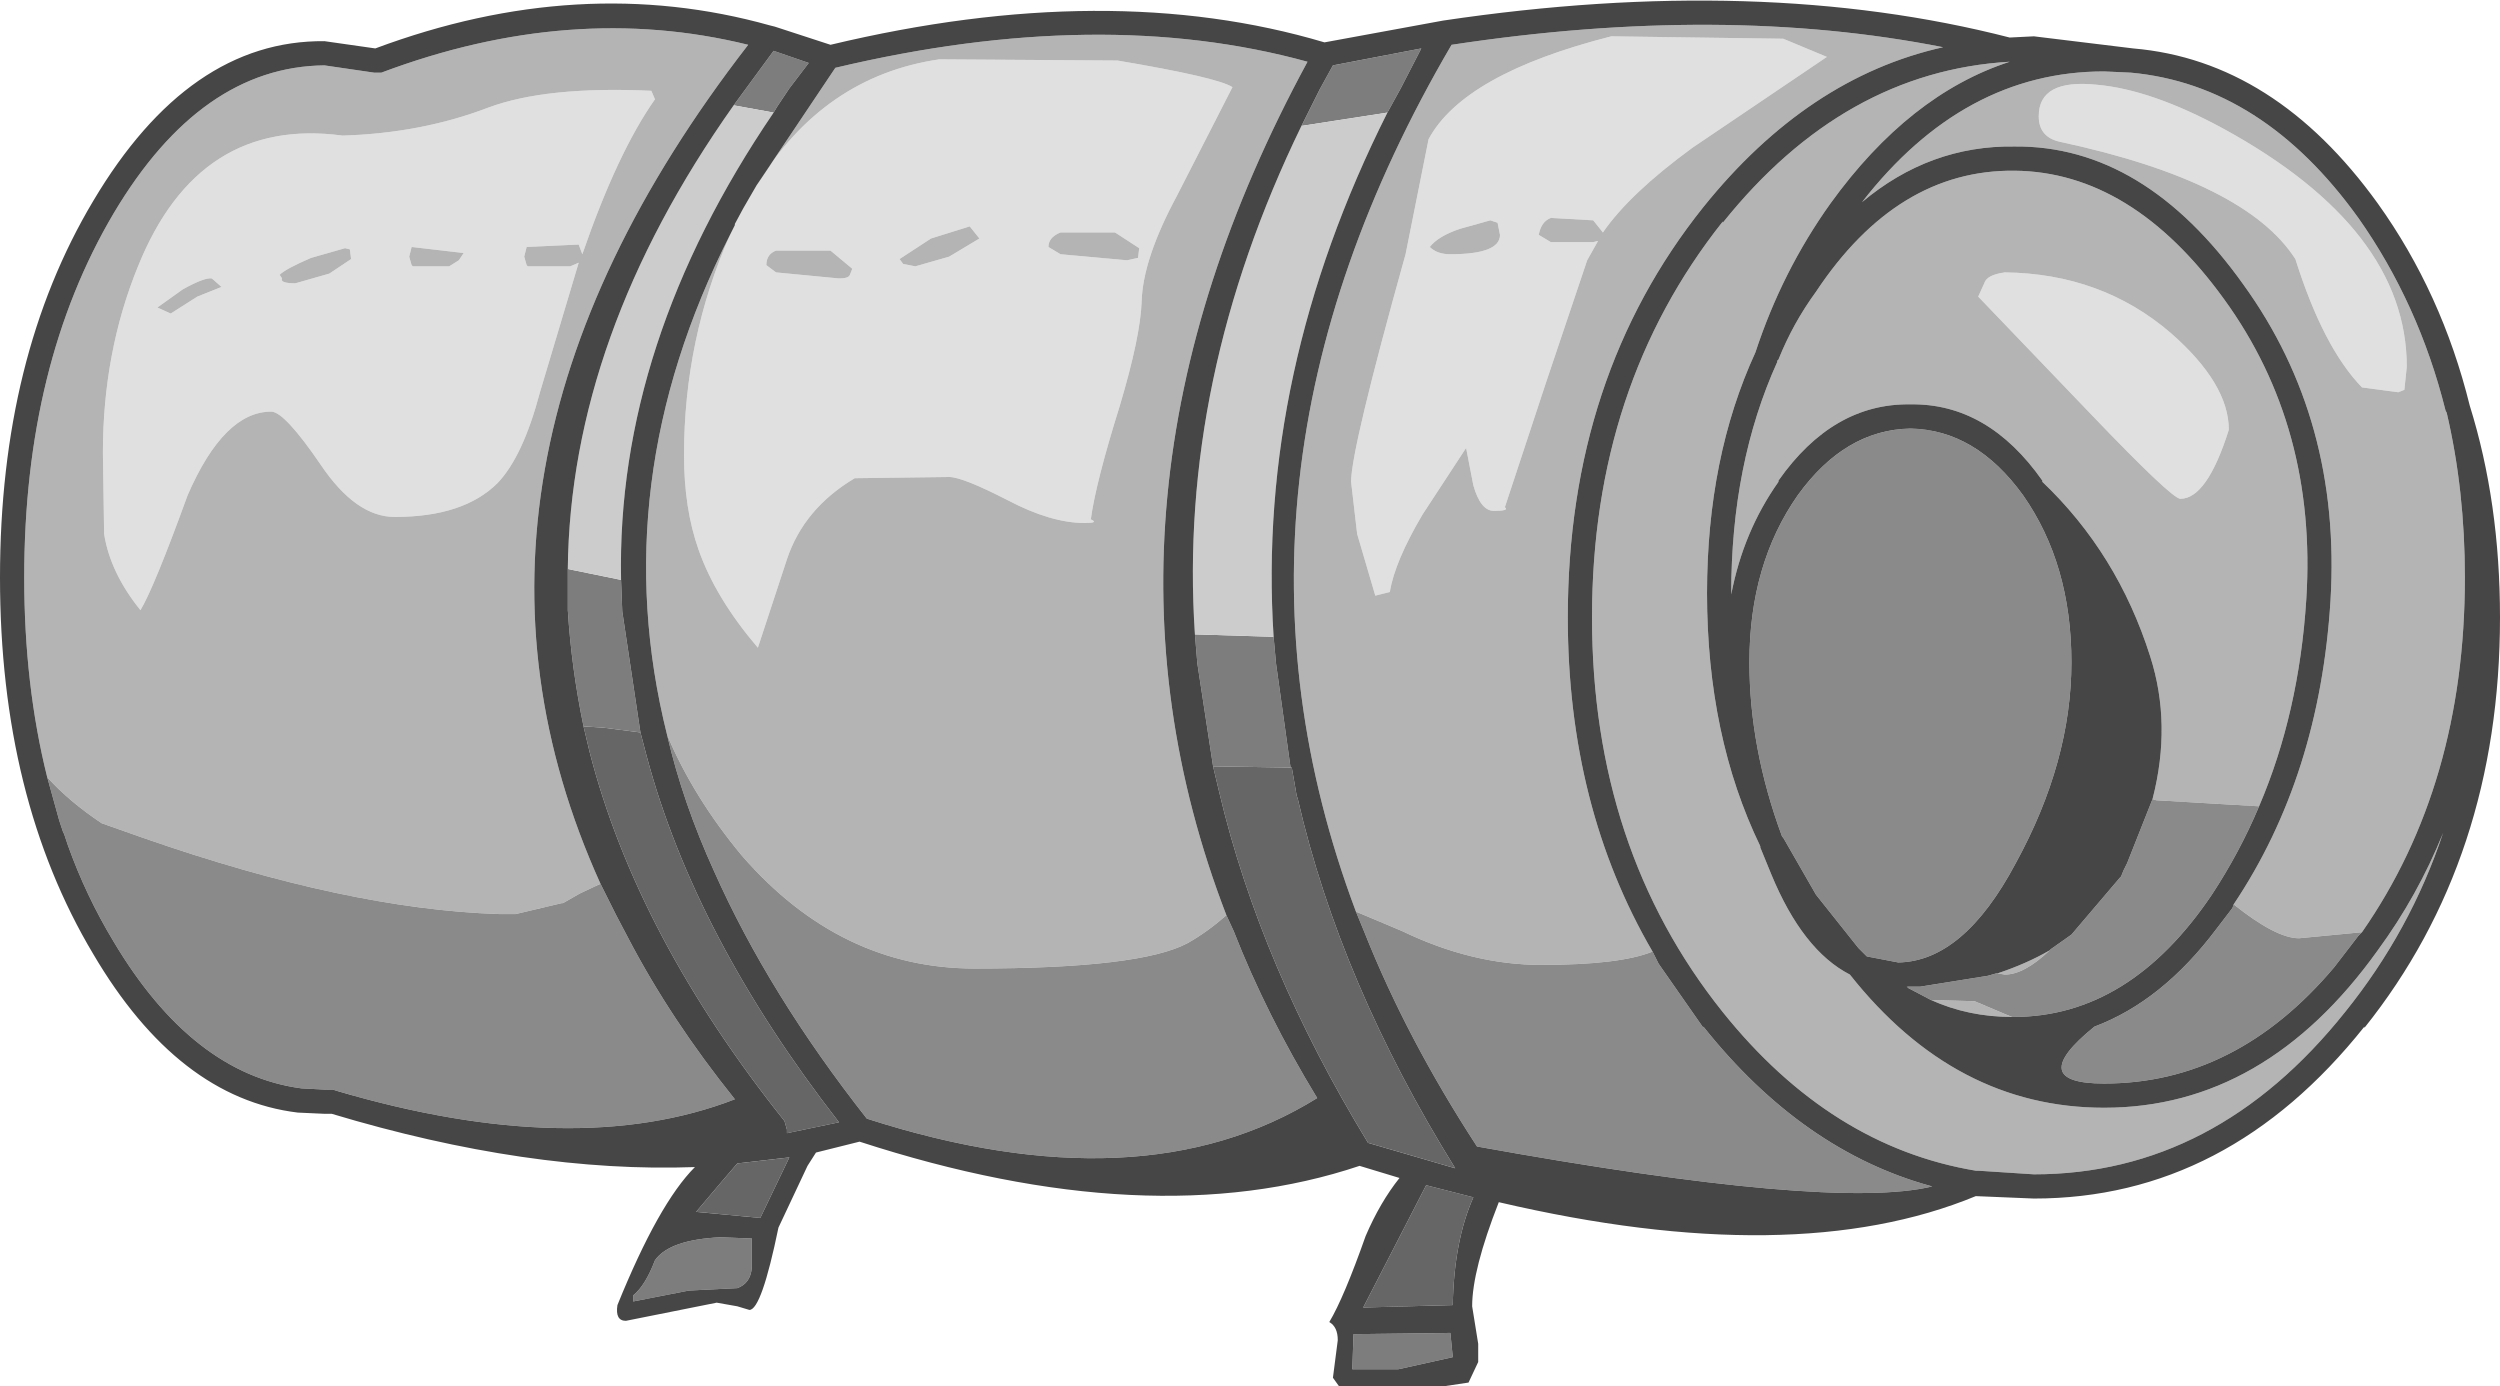 <?xml version="1.0" encoding="UTF-8" standalone="no"?>
<svg xmlns:ffdec="https://www.free-decompiler.com/flash" xmlns:xlink="http://www.w3.org/1999/xlink" ffdec:objectType="shape" height="57.25px" width="103.25px" xmlns="http://www.w3.org/2000/svg">
  <g transform="matrix(1.0, 0.0, 0.0, 1.0, 81.05, 206.75)">
    <path d="M-2.25 -165.95 L-2.3 -166.0 -2.25 -166.0 -2.25 -165.95" fill="#333333" fill-rule="evenodd" stroke="none"/>
    <path d="M-50.75 -202.4 L-50.2 -203.15 -49.1 -204.65 -47.65 -204.15 -48.45 -203.1 -48.95 -202.35 -49.1 -202.1 -50.2 -202.3 -50.75 -202.4 M-55.4 -182.8 L-55.35 -181.5 -54.6 -176.5 -56.15 -176.7 -56.95 -176.75 Q-57.45 -179.15 -57.6 -181.55 L-57.6 -183.25 -55.4 -182.8 M-23.75 -202.1 L-27.3 -201.55 -26.55 -203.05 -26.0 -204.05 -22.35 -204.75 -23.2 -203.1 -23.75 -202.1 M-31.7 -180.55 L-28.45 -180.45 -28.35 -179.35 -27.75 -175.05 -30.95 -175.1 -31.6 -179.35 -31.7 -180.55 M-25.2 -150.2 L-25.15 -151.65 -21.15 -151.7 -21.05 -150.7 -23.3 -150.2 -25.2 -150.2 M-54.0 -154.7 Q-53.4 -155.55 -51.3 -155.65 L-50.0 -155.6 -50.0 -154.4 Q-50.05 -153.75 -50.6 -153.55 L-52.6 -153.45 -54.9 -153.0 -54.9 -153.25 Q-54.4 -153.65 -54.0 -154.7" fill="#7d7d7d" fill-rule="evenodd" stroke="none"/>
    <path d="M-50.75 -202.4 L-50.2 -202.3 -49.1 -202.1 Q-55.6 -192.55 -55.4 -182.8 L-57.6 -183.25 Q-57.5 -192.85 -50.75 -202.4 M-27.3 -201.55 L-23.75 -202.1 Q-29.15 -191.35 -28.45 -180.45 L-31.7 -180.55 Q-32.4 -191.05 -27.3 -201.55" fill="#cccccc" fill-rule="evenodd" stroke="none"/>
    <path d="M-54.6 -176.5 L-54.35 -175.55 Q-52.35 -168.05 -46.4 -160.4 L-48.55 -159.95 -48.55 -160.1 -48.65 -160.45 Q-54.75 -168.1 -56.7 -175.7 L-56.95 -176.75 -56.15 -176.7 -54.6 -176.5 M-27.75 -175.05 L-27.7 -175.05 -27.55 -174.2 -27.5 -173.9 -27.45 -173.75 Q-25.7 -166.15 -20.95 -158.5 L-24.55 -159.55 Q-29.0 -166.85 -30.7 -174.05 L-30.95 -175.1 -27.75 -175.05 M-21.05 -152.85 L-24.75 -152.75 -22.15 -157.8 -20.2 -157.3 Q-21.0 -155.5 -21.05 -152.85 M-52.3 -156.7 L-51.2 -158.0 -50.6 -158.7 -48.45 -158.95 -49.65 -156.45 -52.3 -156.7" fill="#666666" fill-rule="evenodd" stroke="none"/>
    <path d="M10.75 -201.45 Q18.35 -197.3 18.35 -191.6 L18.25 -190.65 18.0 -190.55 16.5 -190.75 Q14.9 -192.4 13.75 -196.05 11.7 -199.25 4.0 -200.9 3.15 -201.1 3.15 -201.95 3.15 -203.5 5.55 -203.25 7.8 -203.05 10.75 -201.45 M8.6 -193.0 Q11.0 -190.9 11.0 -189.0 10.1 -186.15 9.0 -186.15 8.65 -186.15 5.3 -189.65 L0.65 -194.5 0.9 -195.05 Q1.0 -195.4 1.75 -195.5 5.75 -195.45 8.6 -193.0 M-60.9 -202.3 Q-58.5 -203.2 -54.15 -203.0 L-54.0 -202.65 Q-55.55 -200.45 -57.0 -196.25 L-57.15 -196.65 -59.3 -196.55 -59.4 -196.15 -59.3 -195.8 -59.25 -195.75 -57.5 -195.75 -57.15 -195.9 -58.75 -190.55 Q-59.45 -187.9 -60.5 -186.8 -61.9 -185.4 -64.75 -185.4 -66.35 -185.4 -67.8 -187.55 -69.3 -189.75 -69.85 -189.75 -71.8 -189.75 -73.3 -186.3 -74.7 -182.45 -75.25 -181.55 -76.5 -183.1 -76.75 -184.7 L-76.8 -188.05 Q-76.8 -192.2 -75.35 -195.75 -72.85 -201.95 -66.9 -201.15 -63.65 -201.25 -60.9 -202.3 M-50.9 -197.05 L-50.7 -197.45 -50.7 -197.5 -50.35 -198.15 -49.8 -199.1 Q-47.05 -203.6 -42.25 -204.3 L-34.9 -204.25 Q-30.75 -203.55 -30.15 -203.15 L-32.45 -198.65 Q-33.85 -196.05 -33.9 -194.3 -33.95 -192.85 -34.8 -190.0 -35.8 -186.8 -36.0 -185.3 -35.65 -185.15 -36.25 -185.15 -37.65 -185.15 -39.45 -186.1 -41.3 -187.05 -41.85 -187.05 L-45.75 -187.0 Q-47.85 -185.75 -48.55 -183.65 L-49.75 -180.0 Q-51.5 -182.05 -52.2 -184.05 -52.8 -185.75 -52.8 -187.95 -52.8 -192.75 -50.9 -197.05 M-7.4 -205.15 L-5.6 -204.4 -11.15 -200.65 Q-13.75 -198.75 -14.85 -197.15 L-15.25 -197.65 -17.0 -197.75 Q-17.4 -197.6 -17.5 -197.05 L-17.0 -196.75 -15.25 -196.75 -15.05 -196.8 -15.5 -196.0 -17.2 -190.95 -18.9 -185.8 Q-18.7 -185.65 -19.35 -185.65 -19.9 -185.65 -20.2 -186.7 L-20.5 -188.25 -22.3 -185.5 Q-23.45 -183.55 -23.65 -182.3 L-24.25 -182.15 -25.0 -184.7 -25.25 -186.85 Q-25.25 -188.2 -23.0 -196.25 L-22.05 -201.0 Q-20.6 -203.7 -14.5 -205.25 L-7.4 -205.15 M-37.25 -196.25 L-34.5 -196.0 -34.05 -196.1 -34.0 -196.5 -35.0 -197.15 -37.25 -197.15 Q-37.75 -196.95 -37.75 -196.55 L-37.25 -196.25 M-19.2 -197.55 L-19.5 -197.65 -20.75 -197.3 Q-21.65 -197.0 -22.0 -196.55 -21.7 -196.25 -21.15 -196.25 -19.1 -196.25 -19.1 -197.05 L-19.2 -197.55 M-46.75 -196.4 L-49.0 -196.4 Q-49.4 -196.25 -49.4 -195.8 L-49.0 -195.5 -46.4 -195.25 Q-46.0 -195.25 -45.95 -195.4 L-45.85 -195.65 -46.75 -196.4 M-41.0 -197.4 L-42.6 -196.9 -43.9 -196.05 -43.75 -195.85 -43.25 -195.75 -41.85 -196.15 -40.6 -196.9 -41.0 -197.4 M-72.3 -195.25 Q-72.6 -195.3 -73.5 -194.8 L-74.55 -194.05 -74.0 -193.8 -72.9 -194.5 -71.9 -194.9 -72.3 -195.25 M-67.45 -195.45 L-66.55 -196.05 -66.6 -196.45 -66.8 -196.5 -68.2 -196.1 Q-69.25 -195.65 -69.5 -195.4 L-69.4 -195.25 Q-69.5 -195.05 -68.85 -195.05 L-67.45 -195.45 M-64.15 -196.15 L-64.05 -195.8 -64.0 -195.75 -62.5 -195.75 -62.1 -196.0 -61.9 -196.3 -64.05 -196.55 -64.15 -196.15" fill="#e0e0e0" fill-rule="evenodd" stroke="none"/>
    <path d="M11.2 -169.4 Q14.75 -174.7 15.2 -181.95 15.65 -189.4 11.6 -195.0 7.5 -200.75 2.15 -200.7 -1.35 -200.75 -4.15 -198.4 0.05 -203.8 5.85 -203.8 L6.95 -203.75 Q12.4 -203.25 16.35 -197.75 18.85 -194.2 19.95 -189.8 L20.0 -189.7 Q20.75 -186.5 20.75 -182.9 20.75 -174.35 16.5 -168.25 L13.9 -168.0 Q12.95 -168.0 11.2 -169.4 M10.75 -201.45 Q7.8 -203.05 5.55 -203.25 3.15 -203.5 3.15 -201.95 3.15 -201.1 4.0 -200.9 11.7 -199.25 13.75 -196.05 14.9 -192.4 16.5 -190.75 L18.0 -190.55 18.25 -190.65 18.35 -191.6 Q18.35 -197.3 10.75 -201.45 M7.85 -173.75 Q8.65 -176.85 7.75 -179.65 6.4 -183.9 3.3 -186.85 L3.3 -186.9 Q1.05 -190.1 -2.15 -190.05 -5.35 -190.1 -7.6 -186.9 L-7.6 -186.85 Q-9.05 -184.8 -9.55 -182.2 L-9.55 -182.25 Q-9.55 -187.6 -7.65 -191.8 L-7.65 -191.85 -7.6 -191.9 Q-7.0 -193.4 -6.05 -194.7 -2.7 -199.75 2.15 -199.7 7.0 -199.65 10.8 -194.4 14.65 -189.1 14.2 -182.0 13.9 -177.3 12.25 -173.45 L8.0 -173.7 7.85 -173.75 M2.05 -164.75 Q0.25 -164.75 -1.3 -165.45 L0.5 -165.4 1.8 -164.85 2.05 -164.75 M1.45 -166.55 Q2.65 -166.95 3.6 -167.5 2.55 -166.5 1.75 -166.5 L1.45 -166.55 M8.6 -193.0 Q5.75 -195.45 1.75 -195.5 1.0 -195.4 0.9 -195.05 L0.65 -194.5 5.3 -189.65 Q8.65 -186.15 9.0 -186.15 10.1 -186.15 11.0 -189.0 11.0 -190.9 8.6 -193.0 M19.85 -172.35 Q18.5 -168.3 15.8 -164.95 10.45 -158.25 2.95 -158.25 L0.65 -158.4 0.55 -158.4 Q-5.45 -159.4 -9.9 -164.95 -15.3 -171.7 -15.3 -181.25 -15.3 -190.8 -9.9 -197.6 L-9.9 -197.55 Q-4.9 -203.8 1.95 -204.2 -2.2 -202.85 -5.45 -198.35 -7.45 -195.55 -8.55 -192.2 -10.55 -187.85 -10.55 -182.25 -10.55 -176.35 -8.35 -171.8 L-8.35 -171.75 -7.9 -170.65 Q-6.6 -167.5 -4.65 -166.5 -0.3 -161.0 5.85 -161.0 12.5 -161.0 17.15 -167.5 18.8 -169.75 19.85 -172.35 M-60.9 -202.3 Q-63.65 -201.25 -66.9 -201.15 -72.85 -201.95 -75.35 -195.75 -76.8 -192.2 -76.8 -188.05 L-76.75 -184.7 Q-76.5 -183.1 -75.25 -181.55 -74.7 -182.45 -73.3 -186.3 -71.8 -189.75 -69.85 -189.75 -69.3 -189.75 -67.8 -187.55 -66.35 -185.4 -64.75 -185.4 -61.9 -185.4 -60.5 -186.8 -59.45 -187.9 -58.75 -190.55 L-57.15 -195.9 -57.5 -195.75 -59.25 -195.75 -59.3 -195.8 -59.4 -196.15 -59.3 -196.55 -57.15 -196.65 -57.0 -196.25 Q-55.55 -200.45 -54.0 -202.65 L-54.15 -203.0 Q-58.5 -203.2 -60.9 -202.3 M-79.1 -174.65 Q-80.05 -178.45 -80.05 -182.9 -80.05 -191.7 -76.35 -197.95 -72.75 -204.0 -67.65 -204.05 L-65.6 -203.75 -65.3 -203.75 Q-57.45 -206.7 -50.15 -204.9 -63.9 -187.15 -56.25 -170.25 L-57.1 -169.85 -57.8 -169.45 -57.85 -169.45 -59.75 -169.0 -60.45 -169.0 Q-66.7 -169.2 -75.15 -172.15 L-76.85 -172.75 Q-78.2 -173.65 -79.1 -174.65 M-49.8 -199.1 L-46.55 -203.95 Q-35.6 -206.55 -27.05 -204.2 -36.95 -185.95 -30.4 -168.95 -31.2 -168.25 -32.0 -167.8 -33.95 -166.75 -40.8 -166.75 -46.35 -166.75 -50.4 -171.4 -52.4 -173.8 -53.5 -176.4 -56.1 -186.8 -50.9 -197.05 -52.8 -192.75 -52.8 -187.95 -52.8 -185.75 -52.2 -184.05 -51.5 -182.05 -49.75 -180.0 L-48.55 -183.65 Q-47.85 -185.75 -45.75 -187.0 L-41.85 -187.05 Q-41.3 -187.05 -39.45 -186.1 -37.65 -185.15 -36.25 -185.15 -35.65 -185.15 -36.0 -185.3 -35.8 -186.8 -34.8 -190.0 -33.95 -192.85 -33.9 -194.3 -33.85 -196.05 -32.45 -198.65 L-30.15 -203.15 Q-30.75 -203.55 -34.9 -204.25 L-42.25 -204.3 Q-47.05 -203.6 -49.8 -199.1 M-25.05 -169.1 Q-31.7 -186.8 -21.1 -204.9 -9.9 -206.6 -0.8 -204.8 -6.4 -203.55 -10.7 -198.2 -16.3 -191.2 -16.3 -181.25 -16.3 -173.45 -12.8 -167.45 -14.15 -166.9 -17.4 -166.9 -20.25 -166.9 -23.15 -168.3 L-25.05 -169.1 M-7.4 -205.15 L-14.5 -205.25 Q-20.6 -203.7 -22.05 -201.0 L-23.0 -196.25 Q-25.25 -188.2 -25.25 -186.85 L-25.0 -184.7 -24.25 -182.15 -23.65 -182.3 Q-23.45 -183.55 -22.3 -185.5 L-20.5 -188.25 -20.2 -186.7 Q-19.9 -185.65 -19.35 -185.65 -18.7 -185.65 -18.9 -185.8 L-17.2 -190.95 -15.5 -196.0 -15.05 -196.8 -15.25 -196.75 -17.0 -196.75 -17.5 -197.05 Q-17.4 -197.6 -17.0 -197.75 L-15.25 -197.65 -14.85 -197.15 Q-13.75 -198.75 -11.15 -200.65 L-5.6 -204.4 -7.4 -205.15 M-19.2 -197.55 L-19.1 -197.05 Q-19.1 -196.25 -21.15 -196.25 -21.7 -196.25 -22.0 -196.55 -21.65 -197.0 -20.75 -197.3 L-19.5 -197.65 -19.2 -197.55 M-37.25 -196.25 L-37.75 -196.55 Q-37.75 -196.95 -37.25 -197.15 L-35.0 -197.15 -34.0 -196.5 -34.05 -196.1 -34.5 -196.0 -37.25 -196.25 M-41.0 -197.4 L-40.6 -196.9 -41.85 -196.15 -43.25 -195.75 -43.75 -195.85 -43.9 -196.05 -42.6 -196.9 -41.0 -197.4 M-46.75 -196.4 L-45.85 -195.65 -45.95 -195.4 Q-46.0 -195.25 -46.4 -195.25 L-49.0 -195.5 -49.4 -195.8 Q-49.4 -196.25 -49.0 -196.4 L-46.75 -196.4 M-64.15 -196.15 L-64.05 -196.55 -61.9 -196.3 -62.1 -196.0 -62.5 -195.75 -64.0 -195.75 -64.05 -195.8 -64.15 -196.15 M-67.45 -195.45 L-68.85 -195.05 Q-69.5 -195.05 -69.4 -195.25 L-69.5 -195.4 Q-69.25 -195.65 -68.2 -196.1 L-66.8 -196.5 -66.6 -196.45 -66.55 -196.05 -67.45 -195.45 M-72.3 -195.25 L-71.9 -194.9 -72.9 -194.5 -74.0 -193.8 -74.55 -194.05 -73.5 -194.8 Q-72.6 -195.3 -72.3 -195.25" fill="#b4b4b4" fill-rule="evenodd" stroke="none"/>
    <path d="M16.5 -168.25 L16.35 -168.1 15.35 -166.8 Q11.3 -162.0 5.85 -162.0 2.55 -162.0 5.45 -164.35 8.25 -165.4 10.5 -168.4 L11.15 -169.25 11.2 -169.4 Q12.95 -168.0 13.9 -168.0 L16.5 -168.25 M12.25 -173.45 Q11.45 -171.55 10.3 -169.8 6.9 -164.75 2.1 -164.75 L2.05 -164.75 1.8 -164.85 0.5 -165.4 -1.3 -165.45 -2.25 -165.95 -2.25 -166.0 -1.75 -166.0 1.05 -166.45 1.4 -166.55 1.45 -166.55 1.75 -166.5 Q2.55 -166.5 3.6 -167.5 L3.65 -167.55 4.5 -168.15 6.5 -170.5 6.55 -170.55 6.65 -170.8 6.8 -171.1 7.85 -173.75 8.0 -173.7 12.25 -173.45 M4.5 -179.4 Q4.5 -175.3 2.2 -171.1 0.05 -167.05 -2.65 -167.0 L-3.95 -167.25 -4.15 -167.45 -4.3 -167.6 -6.05 -169.8 -7.4 -172.15 -7.45 -172.2 Q-8.8 -175.85 -8.8 -179.4 -8.8 -183.45 -6.8 -186.3 -4.85 -189.0 -2.15 -189.05 0.55 -189.0 2.5 -186.3 4.5 -183.45 4.5 -179.4 M-56.25 -170.25 L-55.8 -169.35 -55.7 -169.15 -55.6 -168.95 -55.1 -168.0 Q-53.35 -164.65 -50.7 -161.35 -57.3 -158.8 -67.15 -161.7 L-67.3 -161.75 -67.65 -161.75 -68.6 -161.8 Q-73.1 -162.4 -76.35 -167.85 -77.5 -169.75 -78.25 -171.85 L-78.4 -172.3 -78.45 -172.4 -78.6 -172.85 -79.1 -174.65 Q-78.2 -173.65 -76.85 -172.75 L-75.15 -172.15 Q-66.7 -169.2 -60.45 -169.0 L-59.75 -169.0 -57.85 -169.45 -57.8 -169.45 -57.1 -169.85 -56.25 -170.25 M-30.4 -168.95 L-30.1 -168.3 Q-28.75 -164.85 -26.65 -161.4 -33.9 -156.9 -45.25 -160.55 -49.3 -165.7 -51.55 -170.75 -52.85 -173.6 -53.5 -176.4 -52.4 -173.8 -50.4 -171.4 -46.35 -166.75 -40.8 -166.75 -33.95 -166.75 -32.0 -167.8 -31.2 -168.25 -30.4 -168.95 M-12.8 -167.45 L-12.55 -166.95 -10.7 -164.3 -10.7 -164.35 Q-6.6 -159.2 -1.25 -157.75 -5.4 -156.75 -20.05 -159.4 -22.95 -163.85 -24.7 -168.25 L-25.05 -169.1 -23.15 -168.3 Q-20.25 -166.9 -17.4 -166.9 -14.15 -166.9 -12.8 -167.45" fill="#8a8a8a" fill-rule="evenodd" stroke="none"/>
    <path d="M16.5 -168.25 Q20.75 -174.35 20.75 -182.9 20.75 -186.5 20.0 -189.7 L19.95 -189.8 Q18.85 -194.2 16.35 -197.75 12.4 -203.25 6.95 -203.75 L5.85 -203.8 Q0.05 -203.8 -4.15 -198.4 -1.35 -200.75 2.15 -200.7 7.5 -200.75 11.6 -195.0 15.65 -189.4 15.2 -181.95 14.75 -174.7 11.2 -169.4 L11.15 -169.25 10.5 -168.4 Q8.25 -165.4 5.45 -164.35 2.55 -162.0 5.85 -162.0 11.3 -162.0 15.35 -166.8 L16.35 -168.1 16.5 -168.25 M7.05 -204.75 Q12.9 -204.25 17.15 -198.35 19.8 -194.65 20.95 -190.0 22.2 -186.0 22.2 -181.25 22.2 -171.3 16.6 -164.3 L16.6 -164.35 Q10.95 -157.25 2.95 -157.25 L0.55 -157.35 Q-6.95 -154.25 -19.15 -157.1 -20.25 -154.3 -20.25 -152.8 L-20.0 -151.25 -20.0 -150.5 -20.4 -149.65 -21.4 -149.5 -25.75 -149.5 -26.0 -149.85 -25.8 -151.4 Q-25.8 -151.95 -26.15 -152.15 -25.55 -153.15 -24.65 -155.7 -24.05 -157.1 -23.25 -158.1 L-24.9 -158.6 Q-33.55 -155.7 -45.55 -159.6 L-47.35 -159.15 -47.7 -158.6 -48.9 -156.05 Q-49.6 -152.65 -50.1 -152.65 L-50.6 -152.8 -51.45 -152.95 -55.2 -152.2 Q-55.65 -152.2 -55.55 -152.85 -53.85 -157.05 -52.35 -158.55 -59.2 -158.3 -67.35 -160.75 L-67.65 -160.75 -68.75 -160.8 Q-73.7 -161.4 -77.2 -167.35 -81.05 -173.8 -81.05 -182.9 -81.05 -192.0 -77.2 -198.45 -73.25 -205.1 -67.65 -205.05 L-65.55 -204.75 Q-57.1 -207.9 -49.25 -205.7 L-49.05 -205.65 -46.75 -204.9 Q-35.25 -207.65 -26.35 -205.0 L-21.45 -205.9 Q-8.35 -207.85 1.95 -205.2 L2.95 -205.25 7.05 -204.75 M12.25 -173.45 Q13.9 -177.3 14.2 -182.0 14.65 -189.1 10.8 -194.4 7.0 -199.65 2.15 -199.7 -2.7 -199.75 -6.05 -194.7 -7.0 -193.4 -7.6 -191.9 L-7.65 -191.85 -7.65 -191.8 Q-9.55 -187.6 -9.55 -182.25 L-9.55 -182.2 Q-9.05 -184.8 -7.6 -186.85 L-7.6 -186.9 Q-5.35 -190.1 -2.15 -190.05 1.05 -190.1 3.3 -186.9 L3.3 -186.85 Q6.4 -183.9 7.75 -179.65 8.65 -176.85 7.85 -173.75 L6.8 -171.1 6.65 -170.8 6.55 -170.55 6.5 -170.5 4.5 -168.15 3.65 -167.55 3.6 -167.5 Q2.65 -166.95 1.45 -166.55 L1.4 -166.55 1.05 -166.45 -1.75 -166.0 -2.25 -166.0 -2.3 -166.0 -2.25 -165.95 -1.3 -165.45 Q0.25 -164.75 2.05 -164.75 L2.1 -164.75 Q6.9 -164.75 10.3 -169.8 11.45 -171.55 12.25 -173.45 M4.5 -179.4 Q4.5 -183.45 2.5 -186.3 0.55 -189.0 -2.15 -189.05 -4.85 -189.0 -6.8 -186.3 -8.8 -183.45 -8.8 -179.4 -8.8 -175.85 -7.45 -172.2 L-7.4 -172.15 -6.05 -169.8 -4.3 -167.6 -4.15 -167.45 -3.95 -167.25 -2.65 -167.0 Q0.05 -167.05 2.2 -171.1 4.5 -175.3 4.5 -179.4 M19.85 -172.35 Q18.8 -169.75 17.15 -167.5 12.5 -161.0 5.85 -161.0 -0.3 -161.0 -4.65 -166.5 -6.6 -167.5 -7.9 -170.65 L-8.35 -171.75 -8.35 -171.8 Q-10.55 -176.35 -10.55 -182.25 -10.55 -187.85 -8.55 -192.2 -7.45 -195.55 -5.45 -198.35 -2.2 -202.85 1.95 -204.2 -4.9 -203.8 -9.9 -197.55 L-9.9 -197.6 Q-15.3 -190.8 -15.3 -181.25 -15.3 -171.7 -9.9 -164.95 -5.45 -159.4 0.55 -158.4 L0.65 -158.4 2.95 -158.25 Q10.45 -158.25 15.8 -164.95 18.5 -168.3 19.85 -172.35 M-56.25 -170.25 Q-63.9 -187.15 -50.15 -204.9 -57.45 -206.7 -65.3 -203.75 L-65.6 -203.75 -67.65 -204.05 Q-72.75 -204.0 -76.35 -197.95 -80.05 -191.7 -80.05 -182.9 -80.05 -178.45 -79.1 -174.65 L-78.6 -172.85 -78.45 -172.4 -78.4 -172.3 -78.25 -171.85 Q-77.5 -169.75 -76.35 -167.85 -73.1 -162.4 -68.6 -161.8 L-67.65 -161.75 -67.3 -161.75 -67.15 -161.7 Q-57.3 -158.8 -50.7 -161.35 -53.35 -164.65 -55.1 -168.0 L-55.6 -168.95 -55.7 -169.15 -55.8 -169.35 -56.25 -170.25 M-30.4 -168.95 Q-36.95 -185.95 -27.05 -204.2 -35.6 -206.55 -46.55 -203.95 L-49.8 -199.1 -50.35 -198.15 -50.7 -197.5 -50.7 -197.45 -50.9 -197.05 Q-56.1 -186.8 -53.5 -176.4 -52.85 -173.6 -51.55 -170.75 -49.3 -165.7 -45.25 -160.55 -33.9 -156.9 -26.65 -161.4 -28.75 -164.85 -30.1 -168.3 L-30.4 -168.95 M-49.1 -202.1 L-48.95 -202.35 -48.45 -203.1 -47.65 -204.15 -49.1 -204.65 -50.2 -203.15 -50.75 -202.4 Q-57.5 -192.85 -57.6 -183.25 L-57.6 -181.55 Q-57.45 -179.15 -56.95 -176.75 L-56.7 -175.7 Q-54.75 -168.1 -48.65 -160.45 L-48.55 -160.1 -48.55 -159.95 -46.4 -160.4 Q-52.35 -168.05 -54.35 -175.55 L-54.6 -176.5 -55.35 -181.5 -55.4 -182.8 Q-55.6 -192.55 -49.1 -202.1 M-27.3 -201.55 Q-32.4 -191.05 -31.7 -180.55 L-31.6 -179.35 -30.95 -175.1 -30.7 -174.05 Q-29.0 -166.85 -24.55 -159.55 L-20.95 -158.5 Q-25.7 -166.15 -27.45 -173.75 L-27.5 -173.9 -27.55 -174.2 -27.7 -175.05 -27.75 -175.05 -28.35 -179.35 -28.45 -180.45 Q-29.15 -191.35 -23.75 -202.1 L-23.2 -203.1 -22.35 -204.75 -26.0 -204.05 -26.55 -203.05 -27.3 -201.55 M-12.8 -167.45 Q-16.3 -173.45 -16.3 -181.25 -16.3 -191.2 -10.7 -198.2 -6.4 -203.55 -0.8 -204.8 -9.9 -206.6 -21.1 -204.9 -31.7 -186.8 -25.05 -169.1 L-24.7 -168.25 Q-22.95 -163.85 -20.05 -159.4 -5.4 -156.75 -1.25 -157.75 -6.6 -159.2 -10.7 -164.35 L-10.7 -164.3 -12.55 -166.95 -12.8 -167.45 M-25.2 -150.2 L-23.3 -150.2 -21.05 -150.7 -21.15 -151.7 -25.15 -151.65 -25.2 -150.2 M-21.05 -152.85 Q-21.0 -155.5 -20.2 -157.3 L-22.15 -157.8 -24.75 -152.75 -21.05 -152.85 M-54.0 -154.7 Q-54.4 -153.65 -54.9 -153.25 L-54.9 -153.0 -52.6 -153.45 -50.6 -153.55 Q-50.05 -153.75 -50.0 -154.4 L-50.0 -155.6 -51.3 -155.65 Q-53.4 -155.55 -54.0 -154.7 M-52.3 -156.7 L-49.65 -156.45 -48.45 -158.95 -50.6 -158.7 -51.2 -158.0 -52.3 -156.7" fill="#464646" fill-rule="evenodd" stroke="none"/>
  </g>
</svg>
